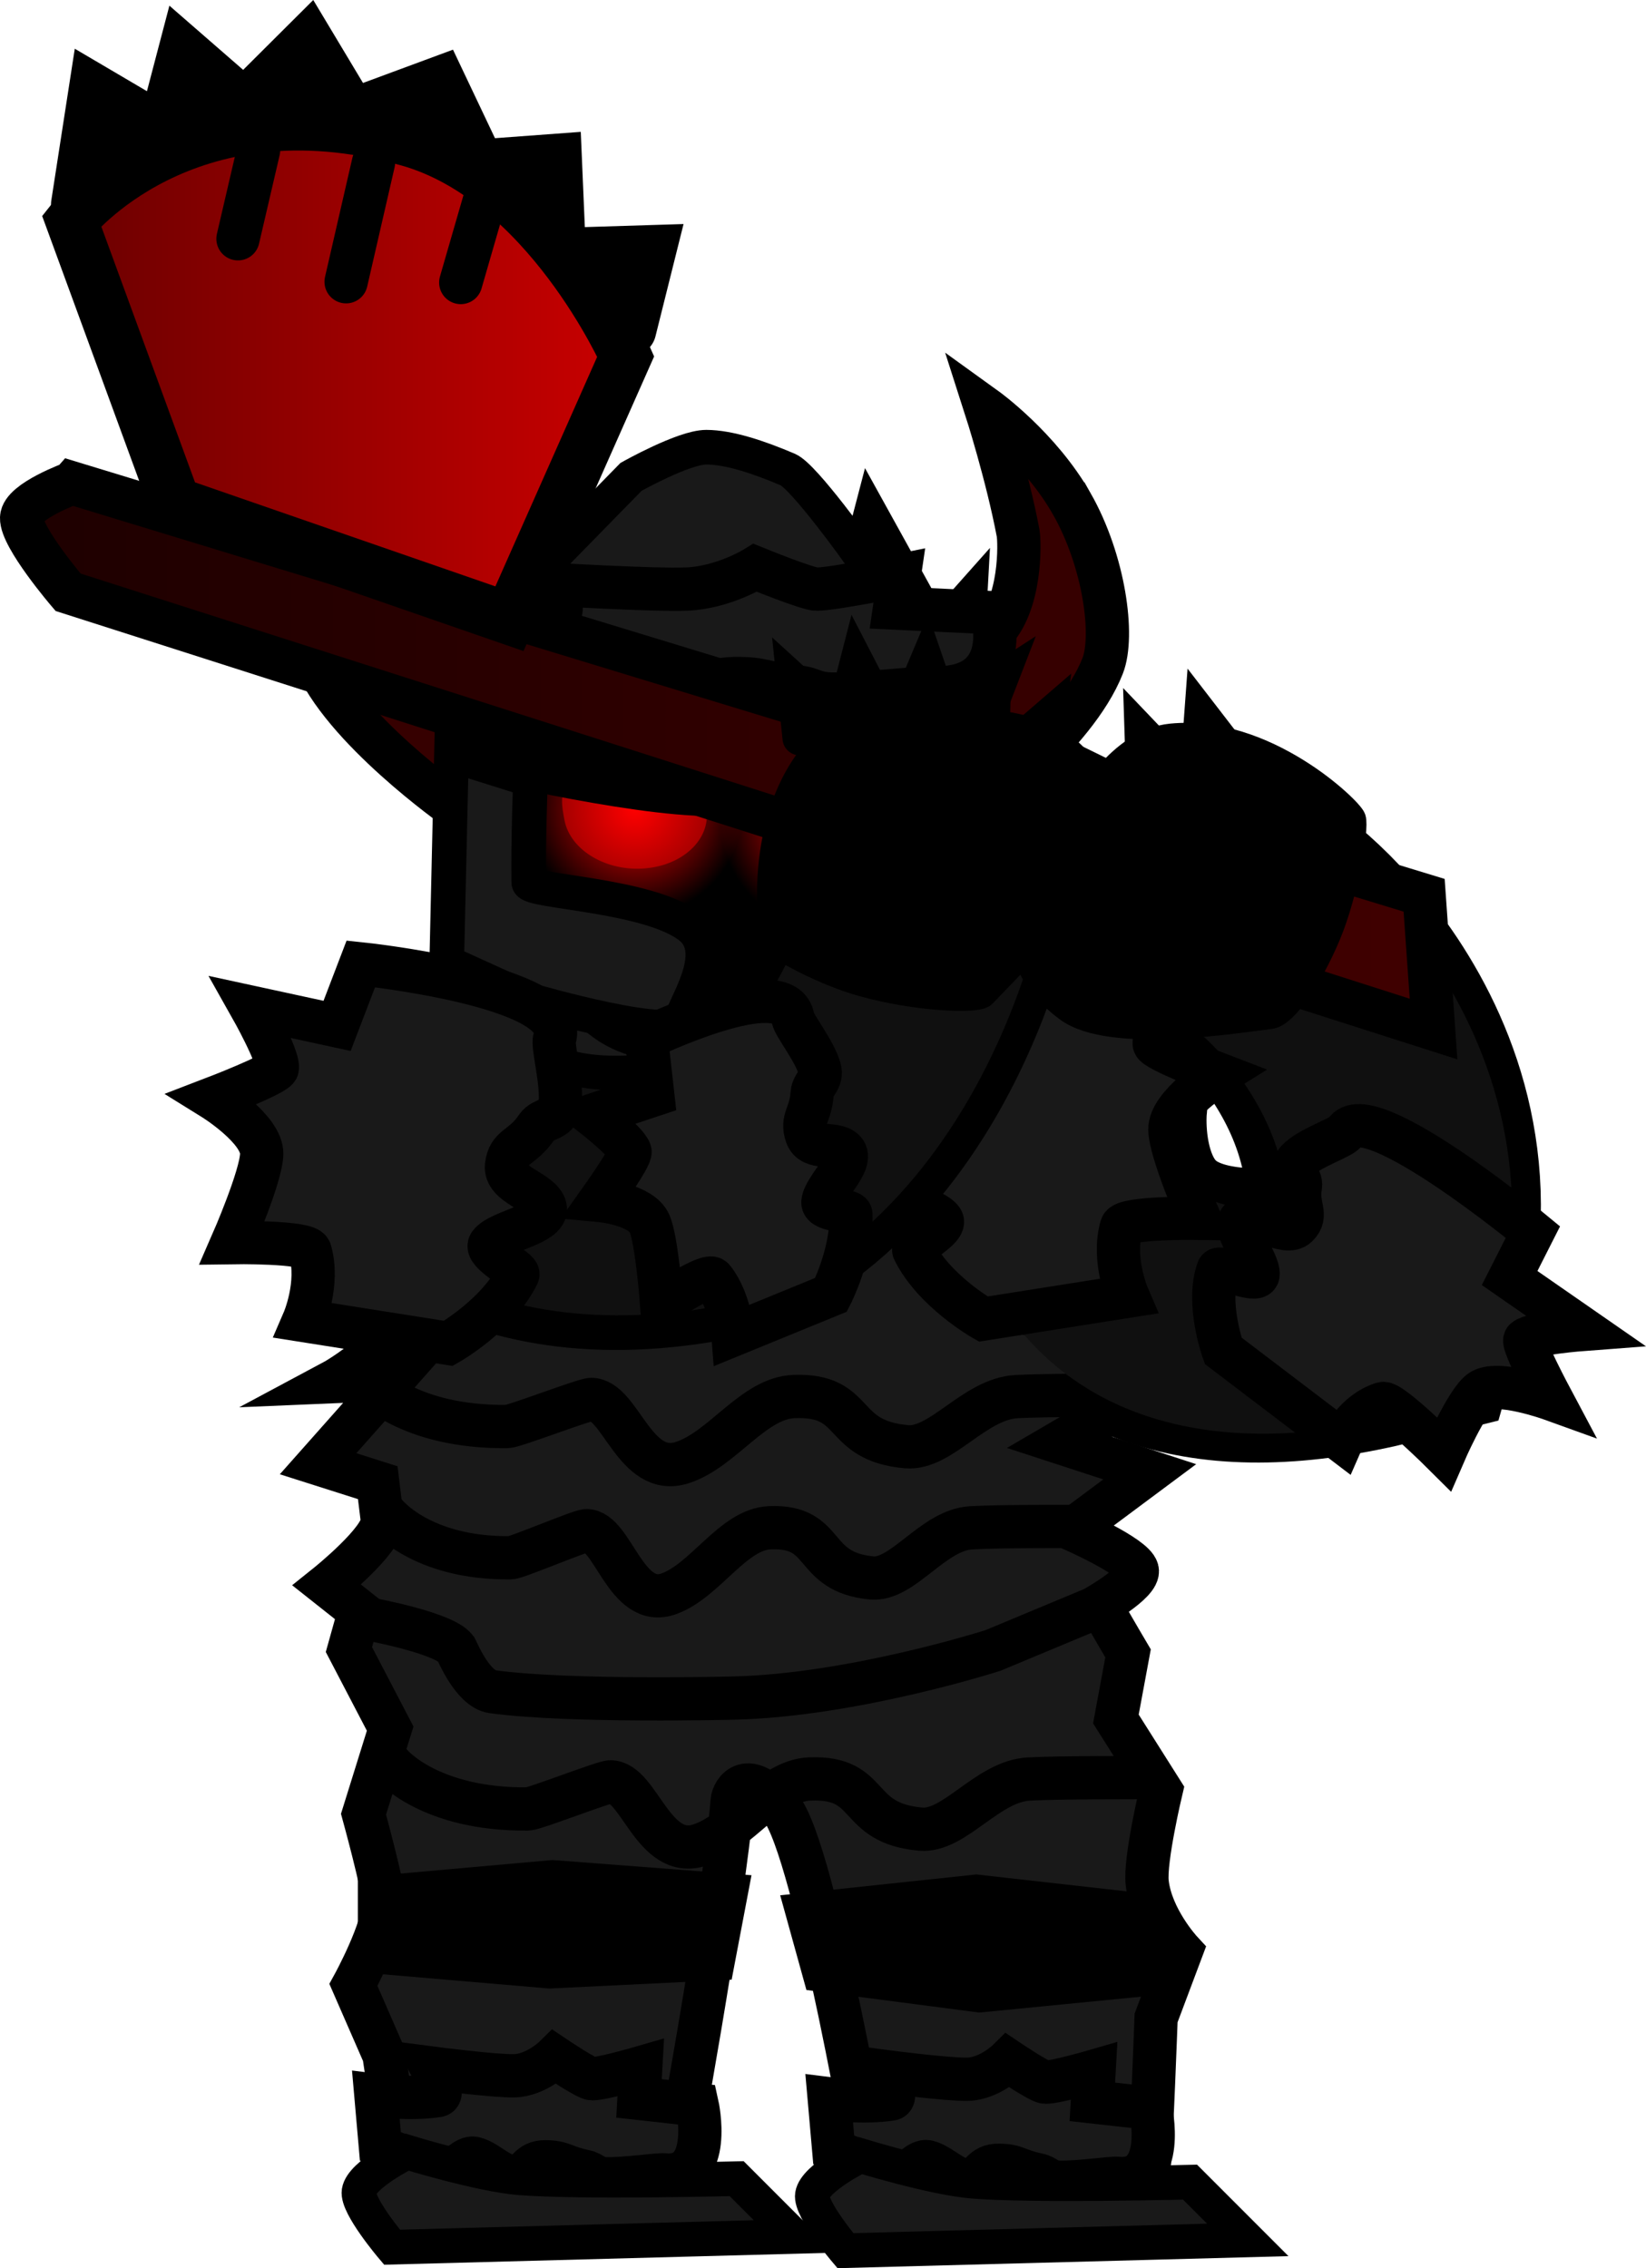 <svg version="1.1" xmlns="http://www.w3.org/2000/svg" xmlns:xlink="http://www.w3.org/1999/xlink" width="95.125" height="131.056" viewBox="0,0,95.125,131.056"><defs><radialGradient cx="244.802" cy="188.694" r="6.487" gradientUnits="userSpaceOnUse" id="color-1"><stop offset="0" stop-color="#ff0000"/><stop offset="1" stop-color="#ff0000" stop-opacity="0"/></radialGradient><radialGradient cx="233.425" cy="188.092" r="6.267" gradientUnits="userSpaceOnUse" id="color-2"><stop offset="0" stop-color="#ff0000"/><stop offset="1" stop-color="#ff0000" stop-opacity="0"/></radialGradient><linearGradient x1="197.973" y1="185.076" x2="279.571" y2="185.076" gradientUnits="userSpaceOnUse" id="color-3"><stop offset="0" stop-color="#1e0000"/><stop offset="1" stop-color="#400000"/></linearGradient><linearGradient x1="200.856" y1="162.865" x2="232.884" y2="162.865" gradientUnits="userSpaceOnUse" id="color-4"><stop offset="0" stop-color="#6b0000"/><stop offset="1" stop-color="#ca0000"/></linearGradient></defs><g transform="translate(-196.723,-141.392)"><g data-paper-data="{&quot;isPaintingLayer&quot;:true}" fill-rule="nonzero" stroke-linejoin="miter" stroke-miterlimit="10" stroke-dasharray="" stroke-dashoffset="0" style="mix-blend-mode: normal"><path d="M258.669,170.51c1.872,3.3 2.461,7.616 1.778,9.357c-1.591,4.055 -7.471,8.337 -7.471,8.337c0,0 -3.727,-3.023 -4.595,-4.21c-0.778,-1.064 -0.446,-4.091 -0.446,-4.091c0,0 4.017,0.077 6.102,-1.895c1.736,-1.642 1.615,-5.336 1.526,-5.807c-0.637,-3.373 -1.866,-7.198 -1.866,-7.198c0,0 3.125,2.251 4.971,5.507z" data-paper-data="{&quot;index&quot;:null}" fill="#360000" stroke="#000000" stroke-width="2.5" stroke-linecap="butt"/><path d="M221.611,164.529c0,0 -1.228,3.825 -1.866,7.198c-0.089,0.47 -0.21,4.165 1.526,5.807c2.085,1.972 6.102,1.895 6.102,1.895c0,0 0.332,3.027 -0.446,4.091c-0.868,1.187 -3.845,4.585 -3.845,4.585c0,0 -6.63,-4.656 -8.221,-8.711c-0.683,-1.741 -0.094,-6.058 1.778,-9.357c1.847,-3.256 4.971,-5.507 4.971,-5.507z" fill="#360000" stroke="#000000" stroke-width="2.5" stroke-linecap="butt"/><path d="M268.417,194.839c-0.099,-0.71 11.967,8.115 8.09,21.574c-20.55,5.136 -18.5,-11.479 -18.5,-11.479" data-paper-data="{&quot;index&quot;:null}" fill="none" stroke="#000000" stroke-width="17" stroke-linecap="round"/><path d="M218.961,229.292c0,0 13.17,5.319 20.992,5.176c5.559,-0.102 17.965,-5.245 18.624,-3.563c0.433,1.105 3.338,6.019 3.338,6.019l-0.703,3.79l2.613,4.134c0,0 -0.951,4 -0.805,5.32c0.232,2.095 1.965,3.965 1.965,3.965l-1.45,3.857c0,0 -0.264,7.215 -0.4,8.528c-0.122,1.173 -16.145,0.475 -16.017,1.004c0.076,0.315 -3.277,-19.248 -5.257,-21.654c-1.99,-2.419 -2.787,-0.922 -2.825,-0.426c-0.438,5.769 -3.404,21.782 -3.404,21.782c0,0 -4.551,0.525 -6.576,0.525c-1.958,0 -9.247,-1.645 -9.247,-1.645l-0.894,-5.975l-1.767,-4.048c0,0 1.793,-3.262 1.757,-4.804c-0.02,-0.859 -1.174,-5.061 -1.174,-5.061l1.541,-4.945l-2.384,-4.568z" fill="#191919" stroke="#000000" stroke-width="2.5" stroke-linecap="butt"/><path d="M224.238,190.013c0,-3.348 -3.6,-15.675 -0.526,-13.897c2.518,1.456 5.489,4.29 5.489,4.29l2.809,-3.784l3.378,4.18c0,0 -0.125,-8.427 0.794,-7.473c0.111,0.115 2.832,2.925 2.832,2.925l4.301,0.734l0.139,3.582l2.735,-4.254c0,0 2.203,2.556 2.785,3.083c4.436,4.021 2.278,8.942 2.764,10.815c1.406,5.412 -5.673,10.27 -13.105,10.27c-7.432,0 -14.394,-4.355 -14.394,-10.471z" data-paper-data="{&quot;index&quot;:null}" fill="#000000" stroke="none" stroke-width="0" stroke-linecap="butt"/><path d="M244.981,191.055c-2.26,0.211 -4.365,-1.031 -4.703,-2.774c-0.219,-1.131 0.159,-1.922 1.21,-2.587c0.569,-0.36 1.879,0.621 2.673,0.547c0.957,-0.089 1.777,-0.336 2.431,-0.146c0.891,0.26 1.674,0.419 1.869,1.424c0.338,1.743 -1.22,3.326 -3.48,3.536z" data-paper-data="{&quot;index&quot;:null}" fill="#7b0000" stroke="none" stroke-width="0" stroke-linecap="butt"/><path d="M234.05,191.563c-2.26,0.211 -4.365,-1.031 -4.703,-2.774c-0.16,-0.824 -0.298,-1.611 0.263,-2.236c0.626,-0.697 2.83,0.578 4.022,0.467c2.26,-0.211 3.561,-0.737 3.898,1.006c0.338,1.743 -1.22,3.326 -3.48,3.536z" data-paper-data="{&quot;index&quot;:null}" fill="#7b0000" stroke="none" stroke-width="0" stroke-linecap="butt"/><path d="M223.103,236.717c-0.499,-0.942 -5.004,-1.768 -5.004,-1.768l-2.486,-1.968c0,0 3.271,-2.618 3.205,-3.741c-0.004,-0.062 -0.263,-2.178 -0.263,-2.178l-3.449,-1.096l4.338,-4.889l-3.475,0.147c0,0 3.915,-2.092 6.581,-6.753c3.568,-6.237 5.853,-15.069 7.311,-15.069c2.147,0 0.95,2.491 9.601,2.382c10.203,-0.129 7.468,-5.052 9.292,-2.749c0.242,0.306 -1.007,8.389 1.441,14.649c0.454,1.16 5.251,3.213 7.565,4.346c3.649,1.788 5.218,3.768 5.218,3.768l-5.025,2.932l5.216,1.701l-4.471,3.329c0,0 3.53,1.547 3.745,2.344c0.193,0.717 -2.514,2.225 -2.514,2.225l-5.803,2.42c0,0 -8.023,2.584 -14.958,2.756c0,0 -9.524,0.246 -13.987,-0.367c-1.136,-0.156 -2.042,-2.355 -2.077,-2.42z" data-paper-data="{&quot;index&quot;:null}" fill="#191919" stroke="#000000" stroke-width="2.5" stroke-linecap="butt"/><path d="M218.932,269.252c0,-1.208 -0.036,-5.82 -0.036,-5.82l17.051,0.283c0,0 0.259,4.35 0.259,5.601c0,0.812 -17.273,0.548 -17.273,-0.063z" fill="#000000" stroke="#000000" stroke-width="2" stroke-linecap="butt"/><path d="M245.351,268.639c0,-1.237 0,-5.368 0,-5.368h17.731c0,0 -0.228,3.714 -0.228,4.972c0,0.736 -1.19,1.892 -2.869,1.892c-3.576,0 -9.51,0 -11.621,0c-1.544,0 -3.014,-0.844 -3.014,-1.497z" fill="#000000" stroke="#000000" stroke-width="2" stroke-linecap="butt"/><path d="M238.315,188.694c0,-3.583 2.904,-6.487 6.487,-6.487c3.583,0 6.487,2.904 6.487,6.487c0,3.583 -2.904,6.487 -6.487,6.487c-3.583,0 -6.487,-2.904 -6.487,-6.487z" fill="url(#color-1)" stroke="none" stroke-width="0" stroke-linecap="butt"/><path d="M241.461,200.703c-2.37,-0.714 -0.23,-4.839 -0.23,-5.904c0,-0.989 4.329,-0.854 6.209,-2.6c1.406,-1.305 0.814,-4.58 1.172,-5.944c0.242,-0.921 5.153,-3.111 5.153,-3.111l-0.22,13.194c0,0 -10.23,4.923 -12.085,4.365z" fill="#191919" stroke="#000000" stroke-width="2" stroke-linecap="butt"/><path d="M227.157,188.092c0,-3.461 2.806,-6.267 6.267,-6.267c3.461,0 6.267,2.806 6.267,6.267c0,3.461 -2.806,6.267 -6.267,6.267c-3.461,0 -6.267,-2.806 -6.267,-6.267z" fill="url(#color-2)" stroke="none" stroke-width="0" stroke-linecap="butt"/><path d="M222.539,196.998l0.274,-11.987l4.564,1.431c0,0 -0.134,3.688 -0.095,5.939c0.009,0.545 6.876,0.694 9.288,2.541c1.961,1.501 -0.44,4.722 -0.431,5.381c0.019,1.441 -8.762,-1.106 -8.762,-1.106z" fill="#191919" stroke="#000000" stroke-width="2" stroke-linecap="butt"/><path d="M218.654,254.194v-3.184l10.005,-0.892l10.005,0.764l-0.702,3.694l-9.472,0.46z" fill="#000000" stroke="#000000" stroke-width="2.5" stroke-linecap="butt"/><path d="M244.311,255.241l-0.901,-3.252l9.734,-1.035l9.194,1.035v3.547l-9.003,0.883z" fill="#000000" stroke="#000000" stroke-width="2.5" stroke-linecap="butt"/><path d="M258.493,229.59c0,0 -4.035,-0.015 -5.656,0.08c-2.203,0.13 -3.939,3.068 -5.742,2.895c-3.584,-0.344 -2.467,-3.042 -5.885,-2.9c-2.127,0.088 -3.72,3.056 -5.832,3.815c-2.497,0.897 -3.224,-3.647 -4.764,-3.647c-0.355,0 -4.021,1.562 -4.38,1.566c-5.194,0.061 -7.219,-2.53 -7.219,-2.53" fill="none" stroke="#000000" stroke-width="2.5" stroke-linecap="round"/><path d="M223.532,185.214l-1.319,-4.682l1.985,0.445l-0.665,-5.253l1.766,1.801l3.174,-6.098l0.072,2.264l4.647,-4.746c0,0 3.041,-1.714 4.346,-1.714c1.306,0 3.035,0.576 4.719,1.295c0.935,0.399 4.175,4.942 4.175,4.942l0.616,-2.356l3.815,6.896l1.918,-2.156l-0.336,6.164l2.096,-1.355l-1.759,4.556c0,0 -9.991,2.328 -14.954,2.328c-4.78,0 -14.294,-2.328 -14.294,-2.328z" fill="#191919" stroke="#000000" stroke-width="2" stroke-linecap="butt"/><path d="M261.727,222.008c0,0 -4.464,-0.015 -6.257,0.08c-2.437,0.13 -4.358,3.068 -6.352,2.895c-3.965,-0.344 -2.729,-3.042 -6.51,-2.9c-2.353,0.088 -4.115,3.056 -6.451,3.815c-2.762,0.897 -3.567,-3.647 -5.27,-3.647c-0.393,0 -4.448,1.562 -4.846,1.566c-5.745,0.061 -7.986,-2.53 -7.986,-2.53" fill="none" stroke="#000000" stroke-width="2.5" stroke-linecap="round"/><path d="M268.75,195.172c-0.099,-0.71 11.967,8.115 8.09,21.574c-20.55,5.136 -18.5,-11.479 -18.5,-11.479" data-paper-data="{&quot;index&quot;:null}" fill="none" stroke="#101010" stroke-width="13" stroke-linecap="round"/><path d="M253.546,217.607c0,0 -2.866,-1.628 -4.016,-3.975c-0.119,-0.243 1.964,-1.287 1.622,-1.759c-0.571,-0.79 -3.574,-1.166 -3.179,-2.2c0.336,-0.88 2.329,-1.224 2.211,-2.331c-0.125,-1.162 -0.915,-0.983 -1.755,-2.24c-0.345,-0.516 -1.201,-0.387 -1.324,-1.16c-0.203,-1.272 0.45,-3.485 0.302,-3.941c-0.995,-3.054 11.197,-4.321 11.197,-4.321l1.372,3.583l4.975,-1.078c0,0 -1.58,2.799 -1.525,3.518c0.026,0.339 3.724,1.755 3.724,1.755c0,0 -2.843,1.762 -2.818,3.202c0.022,1.289 1.702,5.124 1.702,5.124c0,0 -4.338,-0.066 -4.496,0.475c-0.557,1.896 0.366,4.029 0.366,4.029z" fill="#191919" stroke="#000000" stroke-width="2.5" stroke-linecap="butt"/><path d="M267.414,219.441c0,0 -0.998,-2.775 -0.296,-4.691c0.073,-0.198 2.247,0.762 2.309,0.3c0.104,-0.773 -1.807,-3.05 -0.851,-3.265c0.814,-0.183 2.469,1.047 3.104,0.439c0.667,-0.638 -0.017,-1.106 0.198,-2.288c0.088,-0.486 -0.61,-1.023 -0.196,-1.475c0.682,-0.745 2.591,-1.338 2.781,-1.657c1.273,-2.143 10.85,5.775 10.85,5.775l-1.346,2.657l4.273,2.965c0,0 -2.956,0.223 -3.384,0.602c-0.202,0.179 1.531,3.434 1.531,3.434c0,0 -3.188,-1.151 -4.107,-0.451c-0.823,0.627 -2.113,3.619 -2.113,3.619c0,0 -3.071,-3.062 -3.537,-2.917c-1.634,0.51 -2.359,2.166 -2.359,2.166z" data-paper-data="{&quot;index&quot;:null}" fill="#191919" stroke="#000000" stroke-width="2.5" stroke-linecap="butt"/><path d="M250.698,190.147c0.715,-0.645 -1.807,14.969 -12.473,20.059c-13.147,2.89 -17.377,-4.272 -17.377,-4.272" fill="none" stroke="#000000" stroke-width="17" stroke-linecap="round"/><path d="M222.901,176.933c0,0 3.376,0.196 6.015,-0.129c0.753,-0.093 -0.485,-1.66 -0.485,-1.66c0,0 6.077,0.36 7.976,0.284c2.122,-0.084 3.963,-1.229 3.963,-1.229c0,0 3.053,1.248 3.558,1.235c1.071,-0.027 4.767,-0.781 4.767,-0.781l-0.275,1.873l5.624,0.265c0,0 1.347,4.5 -3.401,4.338c-0.709,-0.024 -3.788,0.356 -5.71,0.365c-1.168,0.005 -1.203,-0.313 -2.053,-0.405c-2.067,-0.223 -2.013,-0.521 -3.753,-0.49c-1.658,0.029 -1.639,0.773 -2.843,0.952c-1.416,0.21 -2.759,-0.854 -4.069,-1.009c-0.784,-0.093 -1.769,0.729 -2.157,0.702c-3.75,-0.264 -6.896,-1.197 -6.896,-1.197z" data-paper-data="{&quot;index&quot;:null}" fill="#191919" stroke="#000000" stroke-width="2.5" stroke-linecap="butt"/><path d="M250.841,190.147c0.715,-0.645 -1.807,14.969 -12.473,20.059c-13.147,2.89 -17.377,-4.272 -17.377,-4.272" fill="none" stroke="#101010" stroke-width="13" stroke-linecap="round"/><path d="M214.276,217.692c0,0 0.922,-2.133 0.366,-4.029c-0.159,-0.541 -4.496,-0.475 -4.496,-0.475c0,0 1.679,-3.836 1.702,-5.124c0.025,-1.44 -2.818,-3.202 -2.818,-3.202c0,0 3.698,-1.416 3.724,-1.755c0.055,-0.719 -1.525,-3.518 -1.525,-3.518l4.975,1.078l1.372,-3.583c0,0 12.193,1.267 11.197,4.321c-0.149,0.456 0.505,2.669 0.302,3.941c-0.123,0.773 -0.979,0.644 -1.324,1.16c-0.84,1.257 -1.63,1.078 -1.755,2.24c-0.119,1.107 1.875,1.451 2.211,2.331c0.395,1.034 -2.609,1.411 -3.179,2.2c-0.341,0.472 1.741,1.516 1.622,1.759c-1.149,2.347 -4.016,3.975 -4.016,3.975z" data-paper-data="{&quot;index&quot;:null}" fill="#191919" stroke="#000000" stroke-width="2.5" stroke-linecap="butt"/><g data-paper-data="{&quot;index&quot;:null}" stroke="#000000"><g data-paper-data="{&quot;index&quot;:null}"><path d="M201.171,153.199l1.018,-6.578l3.974,2.338l1.187,-4.522l3.494,3.04l3.683,-3.668l2.528,4.215l5.08,-1.879l2.279,4.804l4.44,-0.328l0.232,5.438l5.204,-0.161l-1.142,4.566" fill="#000000" stroke-width="3" stroke-linecap="round"/><g data-paper-data="{&quot;index&quot;:null}"><path d="M200.894,169.301l78.132,23.82l0.544,7.729l-78.912,-25.237c0,0 -2.728,-3.185 -2.686,-4.304c0.036,-0.96 2.921,-2.007 2.921,-2.007z" fill="url(#color-3)" stroke-width="2.5" stroke-linecap="butt"/><path d="M226.164,177.142l-19.334,-6.695l-5.973,-16.302c0,0 6.497,-8.244 19.423,-4.649c8.066,2.243 12.604,12.492 12.604,12.492z" fill="url(#color-4)" stroke-width="3" stroke-linecap="round"/></g></g><path d="M216.725,157.672l1.583,-6.887" fill="none" stroke-width="2.5" stroke-linecap="round"/><path d="M223.35,157.716l1.415,-4.895" fill="none" stroke-width="2.5" stroke-linecap="round"/><path d="M210.476,155.189l1.189,-5.11" fill="none" stroke-width="2.5" stroke-linecap="round"/></g><path d="M260.212,189.206c0,3.14 -5.403,8.304 -6.671,9.657c-0.323,0.344 -3.719,0.256 -6.909,-0.626c-2.49,-0.689 -4.952,-2.154 -5.091,-2.356c-0.303,-0.442 -1.202,-7.222 2.462,-11.25c1.999,-2.197 6.005,-1.601 7.708,-1.601c4.827,0 8.501,1.221 8.501,6.176z" fill="#000000" stroke="#000000" stroke-width="1.5" stroke-linecap="butt"/><path d="M258.407,199.682c-3.975,-2.959 -2.76,-6.635 0.122,-10.507c1.017,-1.366 2.932,-4.935 5.888,-5.226c5.419,-0.534 10.321,4.236 10.494,4.743c0.18,0.528 -0.41,4.225 -1.444,6.695c-1.034,2.47 -2.495,4.617 -3.33,4.711c-1.842,0.209 -9.211,1.459 -11.73,-0.416z" data-paper-data="{&quot;index&quot;:null}" fill="#000000" stroke="#000000" stroke-width="1.5" stroke-linecap="butt"/><path d="M262.333,244.104c0,0 -4.391,-0.015 -6.155,0.08c-2.397,0.13 -4.287,3.068 -6.248,2.895c-3.9,-0.344 -2.685,-3.042 -6.403,-2.9c-2.314,0.088 -4.047,3.056 -6.346,3.815c-2.717,0.897 -3.509,-3.647 -5.184,-3.647c-0.387,0 -4.375,1.562 -4.767,1.566c-5.652,0.061 -7.856,-2.53 -7.856,-2.53" fill="none" stroke="#000000" stroke-width="2.5" stroke-linecap="round"/><path d="M239.082,218.524c0,0 -0.155,-2.007 -1.153,-3.242c-0.285,-0.353 -2.971,1.427 -2.971,1.427c0,0 -0.266,-3.617 -0.694,-4.616c-0.478,-1.117 -2.857,-1.338 -2.857,-1.338c0,0 1.824,-2.562 1.724,-2.833c-0.212,-0.575 -2.158,-2.095 -2.158,-2.095l3.476,-1.155l-0.371,-3.3c0,0 8.048,-3.887 8.473,-1.143c0.063,0.409 1.23,1.85 1.539,2.908c0.188,0.643 -0.391,0.885 -0.429,1.419c-0.093,1.301 -0.648,1.478 -0.328,2.421c0.305,0.898 1.668,0.368 2.179,0.91c0.601,0.637 -1.145,2.124 -1.231,2.958c-0.051,0.499 1.607,0.471 1.616,0.705c0.087,2.262 -1.145,4.655 -1.145,4.655z" data-paper-data="{&quot;index&quot;:null}" fill="#191919" stroke="#000000" stroke-width="2.5" stroke-linecap="butt"/><g fill="#000000" stroke="#000000" stroke-width="2" stroke-linecap="round"><path d="M256.9,193.751l-2.585,-2.104l3.395,-0.159"/><path d="M257.866,191.218l-1.695,-2.87l3.24,1.028"/><path d="M260.268,188.59l-1.256,-3.088l3.054,1.493"/><path d="M262.819,187.059l-0.107,-3.331l2.347,2.459"/><path d="M265.916,186.032l0.244,-3.324l2.075,2.692"/></g><g fill="#000000" stroke="#000000" stroke-width="2" stroke-linecap="round"><path d="M242.944,184.038l-0.339,-3.316l2.513,2.289"/><path d="M245.418,182.931l0.831,-3.228l1.563,3.018"/><path d="M248.975,182.772l1.296,-3.071l1.103,3.215"/><path d="M251.861,183.493l2.28,-2.431l-0.08,3.398"/><path d="M254.777,184.959l2.524,-2.178l-0.437,3.371"/></g><g fill="#191919" stroke="#000000" stroke-linecap="butt"><path d="M218.447,262.464c0,0 2.02,0.26 3.583,0.009c0.446,-0.072 -0.346,-1.587 -0.346,-1.587c0,0 3.636,0.474 4.766,0.444c1.263,-0.034 2.322,-1.08 2.322,-1.08c0,0 1.863,1.252 2.164,1.251c0.638,-0.002 2.816,-0.637 2.816,-0.637l-0.1,1.772l3.363,0.374c0,0 0.957,4.303 -1.881,4.045c-0.423,-0.039 -2.247,0.255 -3.393,0.222c-0.697,-0.02 -0.728,-0.324 -1.238,-0.429c-1.241,-0.257 -1.218,-0.538 -2.255,-0.548c-0.988,-0.009 -0.951,0.699 -1.663,0.842c-0.837,0.169 -1.674,-0.871 -2.461,-1.047c-0.471,-0.105 -1.03,0.654 -1.263,0.62c-2.246,-0.333 -4.154,-1.287 -4.154,-1.287z" data-paper-data="{&quot;index&quot;:null}" stroke-width="2.5"/><path d="M219.379,271.235c0,0 -2.037,-2.4 -1.908,-3.223c0.153,-0.98 2.768,-2.271 2.768,-2.271c0,0 4.218,1.299 6.522,1.484c3.519,0.283 12.536,0.05 12.536,0.05l3.337,3.338z" stroke-width="2"/></g><g fill="#191919" stroke="#000000" stroke-linecap="butt"><path d="M244.647,262.664c0,0 2.02,0.26 3.583,0.009c0.446,-0.072 -0.346,-1.587 -0.346,-1.587c0,0 3.636,0.474 4.766,0.444c1.263,-0.034 2.322,-1.08 2.322,-1.08c0,0 1.863,1.252 2.164,1.251c0.638,-0.002 2.816,-0.637 2.816,-0.637l-0.1,1.772l3.363,0.374c0,0 0.957,4.303 -1.881,4.045c-0.423,-0.039 -2.247,0.255 -3.393,0.222c-0.697,-0.02 -0.728,-0.324 -1.238,-0.429c-1.241,-0.257 -1.218,-0.538 -2.255,-0.548c-0.988,-0.009 -0.951,0.699 -1.663,0.842c-0.837,0.169 -1.674,-0.871 -2.461,-1.047c-0.471,-0.105 -1.03,0.654 -1.263,0.619c-2.246,-0.333 -4.154,-1.287 -4.154,-1.287z" data-paper-data="{&quot;index&quot;:null}" stroke-width="2.5"/><path d="M245.579,271.435c0,0 -2.037,-2.4 -1.908,-3.223c0.153,-0.98 2.768,-2.271 2.768,-2.271c0,0 4.218,1.299 6.522,1.484c3.519,0.283 12.536,0.05 12.536,0.05l3.337,3.338z" stroke-width="2"/></g></g></g></svg>